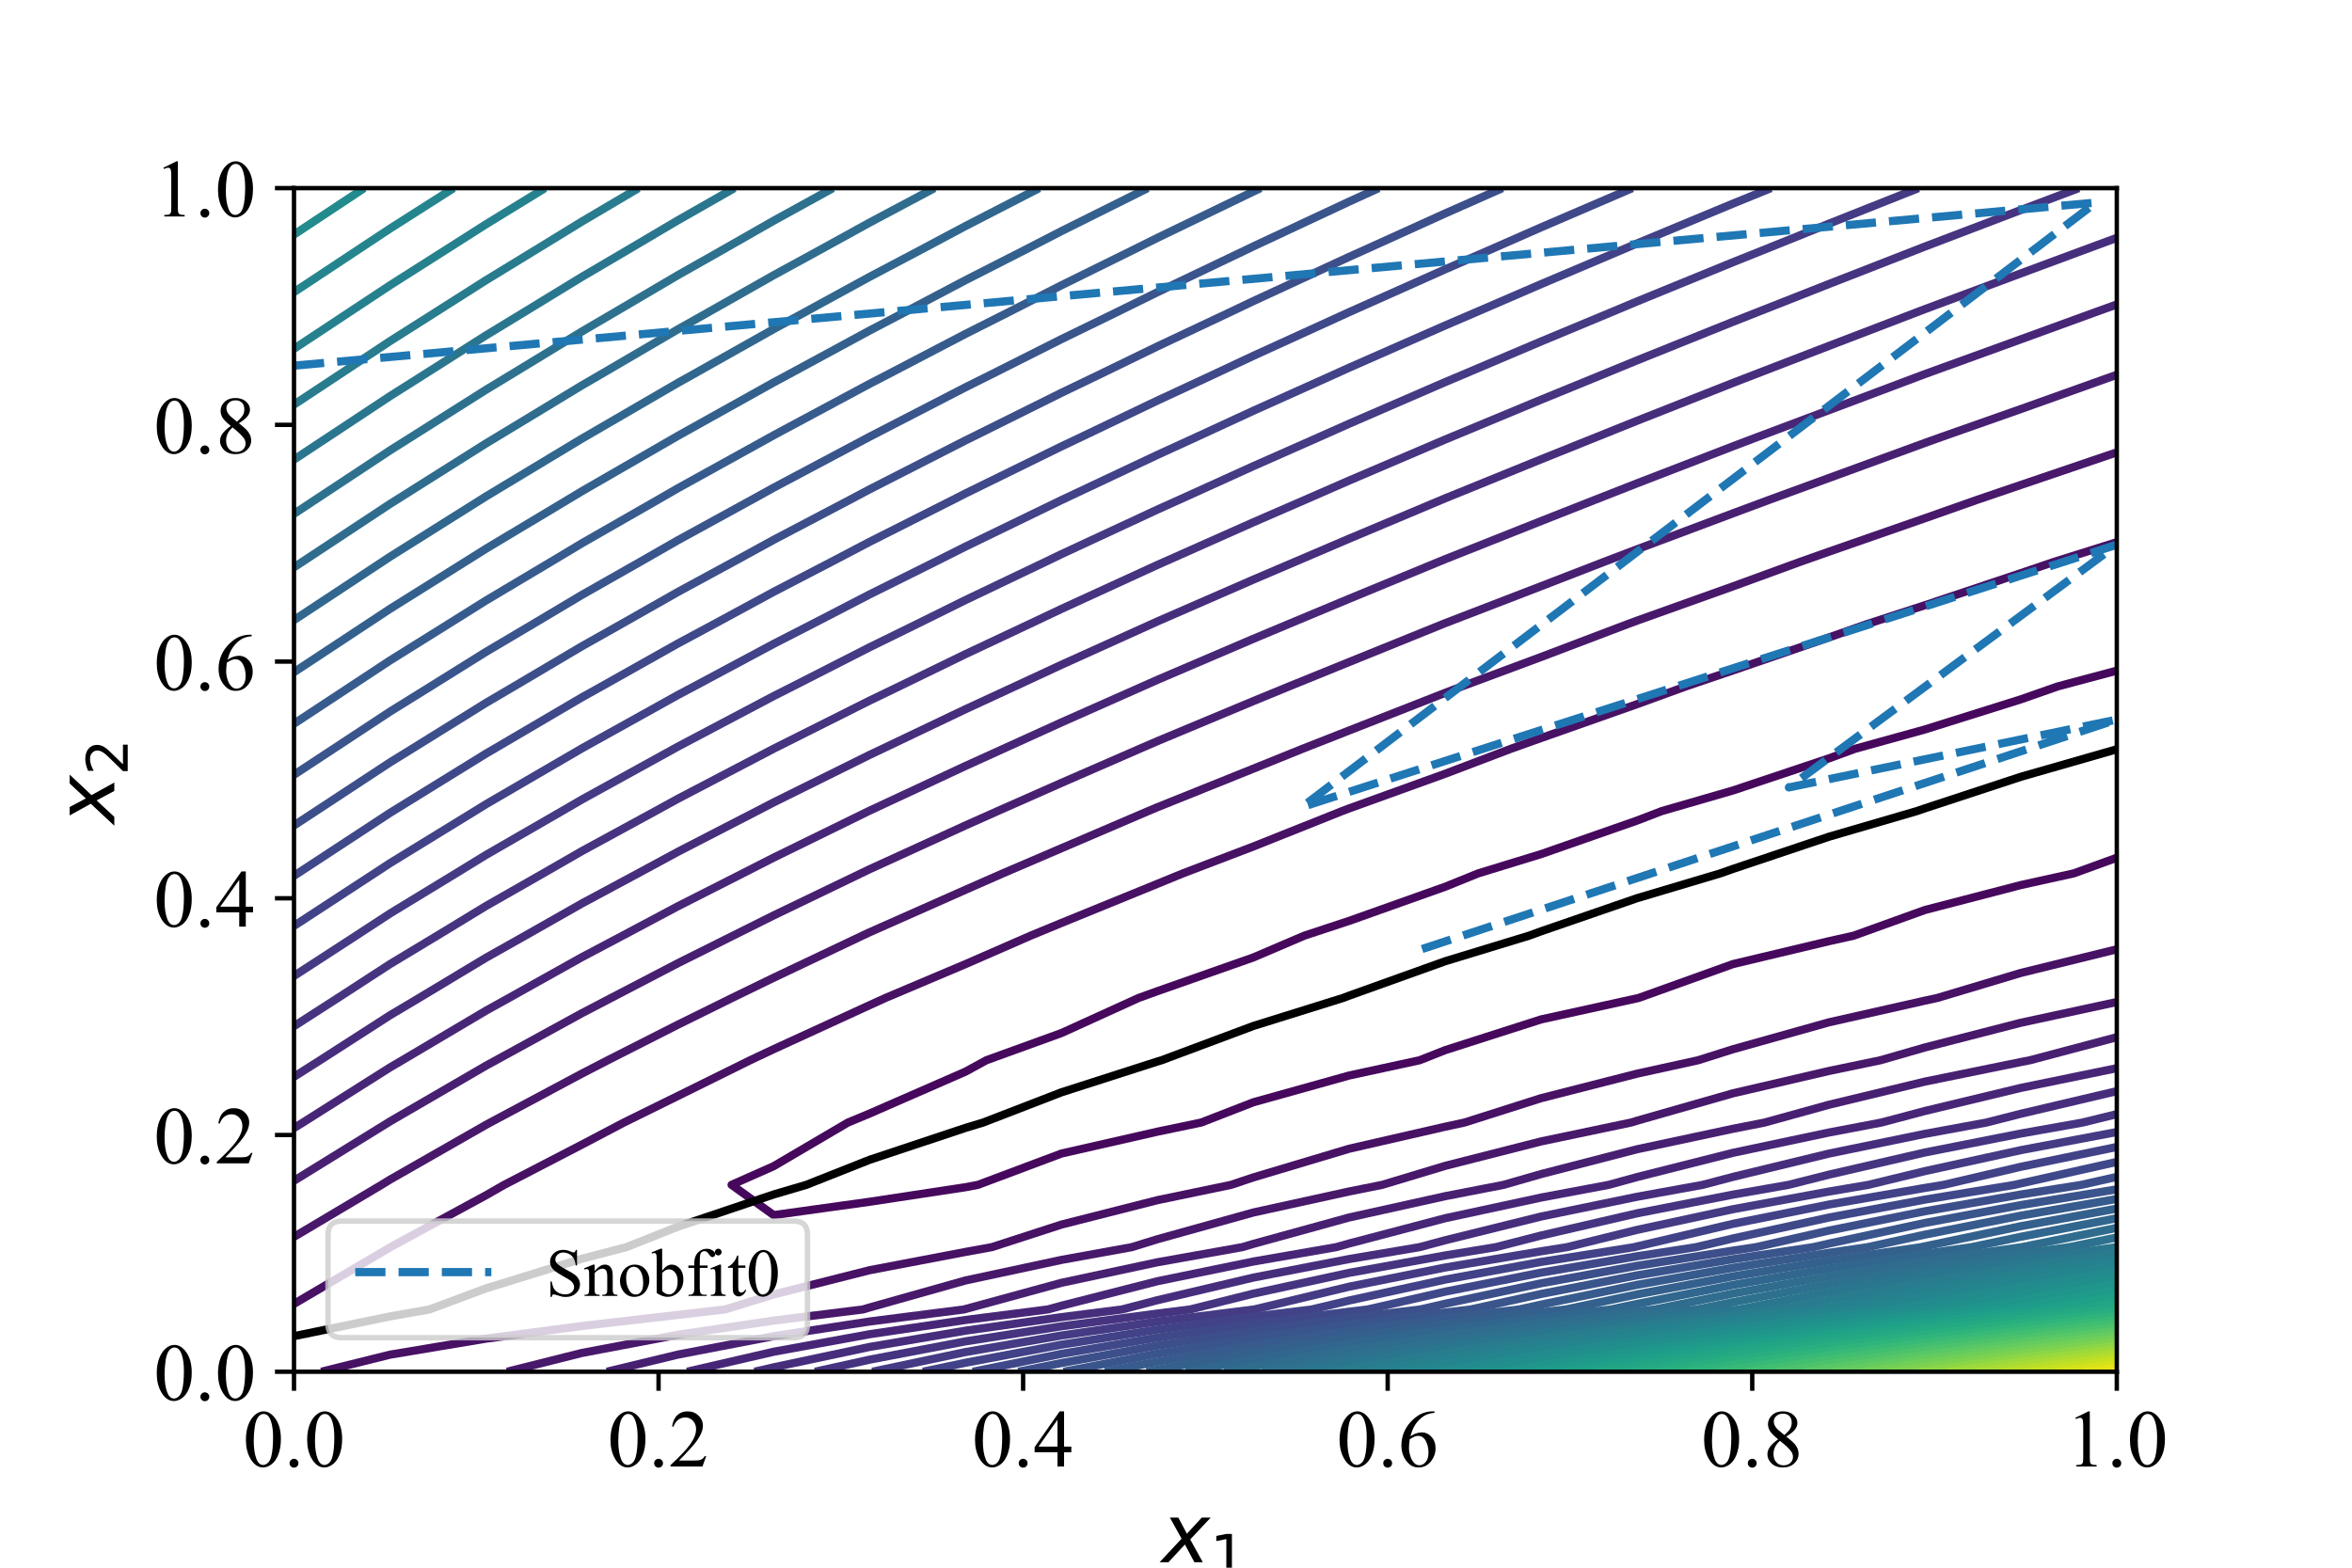 <?xml version="1.0" encoding="utf-8" standalone="no"?>
<!DOCTYPE svg PUBLIC "-//W3C//DTD SVG 1.1//EN"
  "http://www.w3.org/Graphics/SVG/1.1/DTD/svg11.dtd">
<!-- Created with matplotlib (https://matplotlib.org/) -->
<svg height="288pt" version="1.1" viewBox="0 0 432 288" width="432pt" xmlns="http://www.w3.org/2000/svg" xmlns:xlink="http://www.w3.org/1999/xlink">
 <defs>
  <style type="text/css">*{stroke-linecap:butt;stroke-linejoin:round;}</style>
 </defs>
 <g id="figure_1">
  <g id="patch_1">
   <path d="M 0 288 
L 432 288 
L 432 0 
L 0 0 
z
" style="fill:#ffffff;"/>
  </g>
  <g id="axes_1">
   <g id="patch_2">
    <path d="M 54 252 
L 388.8 252 
L 388.8 34.56 
L 54 34.56 
z
" style="fill:#ffffff;"/>
   </g>
   <g id="matplotlib.axis_1">
    <g id="xtick_1">
     <g id="line2d_1">
      <defs>
       <path d="M 0 0 
L 0 3.5 
" id="m547ee0c0a4" style="stroke:#000000;stroke-width:0.8;"/>
      </defs>
      <g>
       <use style="stroke:#000000;stroke-width:0.8;" x="54" xlink:href="#m547ee0c0a4" y="252"/>
      </g>
     </g>
     <g id="text_1">
      <!-- 0.0 -->
      <g transform="translate(44.625 269.416)scale(0.15 -0.15)">
       <defs>
        <path d="M 3.609 32.719 
Q 3.609 44.047 7.031 52.219 
Q 10.453 60.406 16.109 64.406 
Q 20.516 67.578 25.203 67.578 
Q 32.812 67.578 38.875 59.812 
Q 46.438 50.203 46.438 33.734 
Q 46.438 22.219 43.109 14.156 
Q 39.797 6.109 34.641 2.469 
Q 29.5 -1.172 24.703 -1.172 
Q 15.234 -1.172 8.938 10.016 
Q 3.609 19.438 3.609 32.719 
z
M 13.188 31.5 
Q 13.188 17.828 16.547 9.188 
Q 19.344 1.906 24.859 1.906 
Q 27.484 1.906 30.312 4.266 
Q 33.156 6.641 34.625 12.203 
Q 36.859 20.609 36.859 35.891 
Q 36.859 47.219 34.516 54.781 
Q 32.766 60.406 29.984 62.75 
Q 27.984 64.359 25.141 64.359 
Q 21.828 64.359 19.234 61.375 
Q 15.719 57.328 14.453 48.625 
Q 13.188 39.938 13.188 31.5 
z
" id="TimesNewRomanPSMT-48"/>
        <path d="M 12.5 9.469 
Q 14.797 9.469 16.359 7.875 
Q 17.922 6.297 17.922 4.047 
Q 17.922 1.812 16.328 0.219 
Q 14.75 -1.375 12.5 -1.375 
Q 10.25 -1.375 8.656 0.219 
Q 7.078 1.812 7.078 4.047 
Q 7.078 6.344 8.656 7.906 
Q 10.25 9.469 12.5 9.469 
z
" id="TimesNewRomanPSMT-46"/>
       </defs>
       <use xlink:href="#TimesNewRomanPSMT-48"/>
       <use x="50" xlink:href="#TimesNewRomanPSMT-46"/>
       <use x="75" xlink:href="#TimesNewRomanPSMT-48"/>
      </g>
     </g>
    </g>
    <g id="xtick_2">
     <g id="line2d_2">
      <g>
       <use style="stroke:#000000;stroke-width:0.8;" x="120.96" xlink:href="#m547ee0c0a4" y="252"/>
      </g>
     </g>
     <g id="text_2">
      <!-- 0.2 -->
      <g transform="translate(111.585 269.416)scale(0.15 -0.15)">
       <defs>
        <path d="M 45.844 12.75 
L 41.219 0 
L 2.156 0 
L 2.156 1.812 
Q 19.391 17.531 26.422 27.484 
Q 33.453 37.453 33.453 45.703 
Q 33.453 52 29.594 56.047 
Q 25.734 60.109 20.359 60.109 
Q 15.484 60.109 11.594 57.25 
Q 7.719 54.391 5.859 48.875 
L 4.047 48.875 
Q 5.281 57.906 10.328 62.734 
Q 15.375 67.578 22.953 67.578 
Q 31 67.578 36.391 62.406 
Q 41.797 57.234 41.797 50.203 
Q 41.797 45.172 39.453 40.141 
Q 35.844 32.234 27.734 23.391 
Q 15.578 10.109 12.547 7.375 
L 29.828 7.375 
Q 35.109 7.375 37.234 7.766 
Q 39.359 8.156 41.062 9.344 
Q 42.781 10.547 44.047 12.75 
z
" id="TimesNewRomanPSMT-50"/>
       </defs>
       <use xlink:href="#TimesNewRomanPSMT-48"/>
       <use x="50" xlink:href="#TimesNewRomanPSMT-46"/>
       <use x="75" xlink:href="#TimesNewRomanPSMT-50"/>
      </g>
     </g>
    </g>
    <g id="xtick_3">
     <g id="line2d_3">
      <g>
       <use style="stroke:#000000;stroke-width:0.8;" x="187.92" xlink:href="#m547ee0c0a4" y="252"/>
      </g>
     </g>
     <g id="text_3">
      <!-- 0.4 -->
      <g transform="translate(178.545 269.416)scale(0.15 -0.15)">
       <defs>
        <path d="M 46.531 24.422 
L 46.531 17.484 
L 37.641 17.484 
L 37.641 0 
L 29.594 0 
L 29.594 17.484 
L 1.562 17.484 
L 1.562 23.734 
L 32.281 67.578 
L 37.641 67.578 
L 37.641 24.422 
z
M 29.594 24.422 
L 29.594 57.281 
L 6.344 24.422 
z
" id="TimesNewRomanPSMT-52"/>
       </defs>
       <use xlink:href="#TimesNewRomanPSMT-48"/>
       <use x="50" xlink:href="#TimesNewRomanPSMT-46"/>
       <use x="75" xlink:href="#TimesNewRomanPSMT-52"/>
      </g>
     </g>
    </g>
    <g id="xtick_4">
     <g id="line2d_4">
      <g>
       <use style="stroke:#000000;stroke-width:0.8;" x="254.88" xlink:href="#m547ee0c0a4" y="252"/>
      </g>
     </g>
     <g id="text_4">
      <!-- 0.6 -->
      <g transform="translate(245.505 269.416)scale(0.15 -0.15)">
       <defs>
        <path d="M 44.828 67.578 
L 44.828 65.766 
Q 38.375 65.141 34.297 63.203 
Q 30.219 61.281 26.234 57.328 
Q 22.266 53.375 19.656 48.516 
Q 17.047 43.656 15.281 36.969 
Q 22.312 41.797 29.391 41.797 
Q 36.188 41.797 41.156 36.328 
Q 46.141 30.859 46.141 22.266 
Q 46.141 13.969 41.109 7.125 
Q 35.062 -1.172 25.094 -1.172 
Q 18.312 -1.172 13.578 3.328 
Q 4.297 12.062 4.297 25.984 
Q 4.297 34.859 7.859 42.859 
Q 11.422 50.875 18.031 57.078 
Q 24.656 63.281 30.703 65.422 
Q 36.766 67.578 42 67.578 
z
M 14.453 33.406 
Q 13.578 26.812 13.578 22.75 
Q 13.578 18.062 15.312 12.562 
Q 17.047 7.078 20.453 3.859 
Q 22.953 1.562 26.516 1.562 
Q 30.766 1.562 34.109 5.562 
Q 37.453 9.578 37.453 17 
Q 37.453 25.344 34.125 31.438 
Q 30.812 37.547 24.703 37.547 
Q 22.859 37.547 20.734 36.766 
Q 18.609 35.984 14.453 33.406 
z
" id="TimesNewRomanPSMT-54"/>
       </defs>
       <use xlink:href="#TimesNewRomanPSMT-48"/>
       <use x="50" xlink:href="#TimesNewRomanPSMT-46"/>
       <use x="75" xlink:href="#TimesNewRomanPSMT-54"/>
      </g>
     </g>
    </g>
    <g id="xtick_5">
     <g id="line2d_5">
      <g>
       <use style="stroke:#000000;stroke-width:0.8;" x="321.84" xlink:href="#m547ee0c0a4" y="252"/>
      </g>
     </g>
     <g id="text_5">
      <!-- 0.8 -->
      <g transform="translate(312.465 269.416)scale(0.15 -0.15)">
       <defs>
        <path d="M 19.188 33.344 
Q 11.328 39.797 9.047 43.703 
Q 6.781 47.609 6.781 51.812 
Q 6.781 58.25 11.766 62.906 
Q 16.75 67.578 25 67.578 
Q 33.016 67.578 37.891 63.234 
Q 42.781 58.891 42.781 53.328 
Q 42.781 49.609 40.141 45.75 
Q 37.5 41.891 29.156 36.672 
Q 37.75 30.031 40.531 26.219 
Q 44.234 21.234 44.234 15.719 
Q 44.234 8.734 38.906 3.781 
Q 33.594 -1.172 24.953 -1.172 
Q 15.531 -1.172 10.25 4.734 
Q 6.062 9.469 6.062 15.094 
Q 6.062 19.484 9.016 23.797 
Q 11.969 28.125 19.188 33.344 
z
M 26.859 38.578 
Q 32.719 43.844 34.281 46.891 
Q 35.844 49.953 35.844 53.812 
Q 35.844 58.938 32.953 61.844 
Q 30.078 64.75 25.094 64.75 
Q 20.125 64.75 17 61.859 
Q 13.875 58.984 13.875 55.125 
Q 13.875 52.594 15.156 50.047 
Q 16.453 47.516 18.844 45.219 
z
M 21.484 31.5 
Q 17.438 28.078 15.484 24.047 
Q 13.531 20.016 13.531 15.328 
Q 13.531 9.031 16.969 5.25 
Q 20.406 1.469 25.734 1.469 
Q 31 1.469 34.172 4.438 
Q 37.359 7.422 37.359 11.672 
Q 37.359 15.188 35.5 17.969 
Q 32.031 23.141 21.484 31.5 
z
" id="TimesNewRomanPSMT-56"/>
       </defs>
       <use xlink:href="#TimesNewRomanPSMT-48"/>
       <use x="50" xlink:href="#TimesNewRomanPSMT-46"/>
       <use x="75" xlink:href="#TimesNewRomanPSMT-56"/>
      </g>
     </g>
    </g>
    <g id="xtick_6">
     <g id="line2d_6">
      <g>
       <use style="stroke:#000000;stroke-width:0.8;" x="388.8" xlink:href="#m547ee0c0a4" y="252"/>
      </g>
     </g>
     <g id="text_6">
      <!-- 1.0 -->
      <g transform="translate(379.425 269.416)scale(0.15 -0.15)">
       <defs>
        <path d="M 11.719 59.719 
L 27.828 67.578 
L 29.438 67.578 
L 29.438 11.672 
Q 29.438 6.109 29.906 4.734 
Q 30.375 3.375 31.828 2.641 
Q 33.297 1.906 37.797 1.812 
L 37.797 0 
L 12.891 0 
L 12.891 1.812 
Q 17.578 1.906 18.938 2.609 
Q 20.312 3.328 20.844 4.516 
Q 21.391 5.719 21.391 11.672 
L 21.391 47.406 
Q 21.391 54.641 20.906 56.688 
Q 20.562 58.25 19.656 58.984 
Q 18.75 59.719 17.484 59.719 
Q 15.672 59.719 12.453 58.203 
z
" id="TimesNewRomanPSMT-49"/>
       </defs>
       <use xlink:href="#TimesNewRomanPSMT-49"/>
       <use x="50" xlink:href="#TimesNewRomanPSMT-46"/>
       <use x="75" xlink:href="#TimesNewRomanPSMT-48"/>
      </g>
     </g>
    </g>
    <g id="text_7">
     <!-- $x_1$ -->
     <g transform="translate(213.375 287.04)scale(0.15 -0.15)">
      <defs>
       <path d="M 60.016 54.688 
L 34.906 27.875 
L 50.297 0 
L 39.984 0 
L 28.422 21.688 
L 8.297 0 
L -2.594 0 
L 24.312 28.812 
L 10.016 54.688 
L 20.312 54.688 
L 30.812 34.906 
L 49.125 54.688 
z
" id="DejaVuSans-Oblique-120"/>
       <path d="M 12.406 8.297 
L 28.516 8.297 
L 28.516 63.922 
L 10.984 60.406 
L 10.984 69.391 
L 28.422 72.906 
L 38.281 72.906 
L 38.281 8.297 
L 54.391 8.297 
L 54.391 0 
L 12.406 0 
z
" id="DejaVuSans-49"/>
      </defs>
      <use transform="translate(0 0.312)" xlink:href="#DejaVuSans-Oblique-120"/>
      <use transform="translate(59.18 -16.094)scale(0.7)" xlink:href="#DejaVuSans-49"/>
     </g>
    </g>
   </g>
   <g id="matplotlib.axis_2">
    <g id="ytick_1">
     <g id="line2d_7">
      <defs>
       <path d="M 0 0 
L -3.5 0 
" id="m8d01ce57f7" style="stroke:#000000;stroke-width:0.8;"/>
      </defs>
      <g>
       <use style="stroke:#000000;stroke-width:0.8;" x="54" xlink:href="#m8d01ce57f7" y="252"/>
      </g>
     </g>
     <g id="text_8">
      <!-- 0.0 -->
      <g transform="translate(28.25 257.208)scale(0.15 -0.15)">
       <use xlink:href="#TimesNewRomanPSMT-48"/>
       <use x="50" xlink:href="#TimesNewRomanPSMT-46"/>
       <use x="75" xlink:href="#TimesNewRomanPSMT-48"/>
      </g>
     </g>
    </g>
    <g id="ytick_2">
     <g id="line2d_8">
      <g>
       <use style="stroke:#000000;stroke-width:0.8;" x="54" xlink:href="#m8d01ce57f7" y="208.512"/>
      </g>
     </g>
     <g id="text_9">
      <!-- 0.2 -->
      <g transform="translate(28.25 213.72)scale(0.15 -0.15)">
       <use xlink:href="#TimesNewRomanPSMT-48"/>
       <use x="50" xlink:href="#TimesNewRomanPSMT-46"/>
       <use x="75" xlink:href="#TimesNewRomanPSMT-50"/>
      </g>
     </g>
    </g>
    <g id="ytick_3">
     <g id="line2d_9">
      <g>
       <use style="stroke:#000000;stroke-width:0.8;" x="54" xlink:href="#m8d01ce57f7" y="165.024"/>
      </g>
     </g>
     <g id="text_10">
      <!-- 0.4 -->
      <g transform="translate(28.25 170.232)scale(0.15 -0.15)">
       <use xlink:href="#TimesNewRomanPSMT-48"/>
       <use x="50" xlink:href="#TimesNewRomanPSMT-46"/>
       <use x="75" xlink:href="#TimesNewRomanPSMT-52"/>
      </g>
     </g>
    </g>
    <g id="ytick_4">
     <g id="line2d_10">
      <g>
       <use style="stroke:#000000;stroke-width:0.8;" x="54" xlink:href="#m8d01ce57f7" y="121.536"/>
      </g>
     </g>
     <g id="text_11">
      <!-- 0.6 -->
      <g transform="translate(28.25 126.744)scale(0.15 -0.15)">
       <use xlink:href="#TimesNewRomanPSMT-48"/>
       <use x="50" xlink:href="#TimesNewRomanPSMT-46"/>
       <use x="75" xlink:href="#TimesNewRomanPSMT-54"/>
      </g>
     </g>
    </g>
    <g id="ytick_5">
     <g id="line2d_11">
      <g>
       <use style="stroke:#000000;stroke-width:0.8;" x="54" xlink:href="#m8d01ce57f7" y="78.048"/>
      </g>
     </g>
     <g id="text_12">
      <!-- 0.8 -->
      <g transform="translate(28.25 83.256)scale(0.15 -0.15)">
       <use xlink:href="#TimesNewRomanPSMT-48"/>
       <use x="50" xlink:href="#TimesNewRomanPSMT-46"/>
       <use x="75" xlink:href="#TimesNewRomanPSMT-56"/>
      </g>
     </g>
    </g>
    <g id="ytick_6">
     <g id="line2d_12">
      <g>
       <use style="stroke:#000000;stroke-width:0.8;" x="54" xlink:href="#m8d01ce57f7" y="34.56"/>
      </g>
     </g>
     <g id="text_13">
      <!-- 1.0 -->
      <g transform="translate(28.25 39.768)scale(0.15 -0.15)">
       <use xlink:href="#TimesNewRomanPSMT-49"/>
       <use x="50" xlink:href="#TimesNewRomanPSMT-46"/>
       <use x="75" xlink:href="#TimesNewRomanPSMT-48"/>
      </g>
     </g>
    </g>
    <g id="text_14">
     <!-- $x_2$ -->
     <g transform="translate(21.041 151.305)rotate(-90)scale(0.15 -0.15)">
      <defs>
       <path d="M 19.188 8.297 
L 53.609 8.297 
L 53.609 0 
L 7.328 0 
L 7.328 8.297 
Q 12.938 14.109 22.625 23.891 
Q 32.328 33.688 34.812 36.531 
Q 39.547 41.844 41.422 45.531 
Q 43.312 49.219 43.312 52.781 
Q 43.312 58.594 39.234 62.25 
Q 35.156 65.922 28.609 65.922 
Q 23.969 65.922 18.812 64.312 
Q 13.672 62.703 7.812 59.422 
L 7.812 69.391 
Q 13.766 71.781 18.938 73 
Q 24.125 74.219 28.422 74.219 
Q 39.75 74.219 46.484 68.547 
Q 53.219 62.891 53.219 53.422 
Q 53.219 48.922 51.531 44.891 
Q 49.859 40.875 45.406 35.406 
Q 44.188 33.984 37.641 27.219 
Q 31.109 20.453 19.188 8.297 
z
" id="DejaVuSans-50"/>
      </defs>
      <use transform="translate(0 0.312)" xlink:href="#DejaVuSans-Oblique-120"/>
      <use transform="translate(59.18 -16.094)scale(0.7)" xlink:href="#DejaVuSans-50"/>
     </g>
    </g>
   </g>
   <g id="LineCollection_1"/>
   <g id="LineCollection_2">
    <path clip-path="url(#pc620ce9f5c)" d="M 388.8 157.574 
L 380.901 160.446 
L 371.179 162.595 
L 353.558 167.176 
L 340.473 171.891 
L 335.937 172.905 
L 318.316 177.108 
L 300.98 183.335 
L 300.695 183.399 
L 283.074 187.272 
L 265.453 192.92 
L 260.75 194.779 
L 247.832 197.575 
L 230.211 202.499 
L 220.624 206.223 
L 212.589 207.9 
L 194.968 211.914 
L 179.632 217.667 
L 177.347 218.102 
L 159.726 220.776 
L 142.105 223.225 
L 134.37 217.667 
L 142.105 214.237 
L 155.738 206.223 
L 159.726 204.568 
L 177.347 196.867 
L 181.169 194.779 
L 194.968 189.779 
L 209.133 183.335 
L 212.589 182.087 
L 230.211 175.893 
L 239.572 171.891 
L 247.832 169.165 
L 265.453 162.899 
L 271.52 160.446 
L 283.074 156.902 
L 300.695 150.743 
L 305.227 149.002 
L 318.316 145.213 
L 335.937 139.316 
L 340.736 137.558 
L 353.558 134.009 
L 371.179 128.476 
L 377.914 126.114 
L 388.8 123.202 
" style="fill:none;stroke:#46085c;stroke-width:1.5;"/>
   </g>
   <g id="LineCollection_3">
    <path clip-path="url(#pc620ce9f5c)" d="M 54 239.532 
L 71.621 229.174 
L 71.713 229.112 
L 89.242 219.593 
L 92.609 217.667 
L 106.863 210.284 
L 114.589 206.223 
L 124.484 201.351 
L 137.781 194.779 
L 142.105 192.743 
L 159.726 184.658 
L 162.634 183.335 
L 177.347 177.112 
L 189.307 171.891 
L 194.968 169.553 
L 212.589 162.366 
L 217.275 160.446 
L 230.211 155.508 
L 246.513 149.002 
L 247.832 148.504 
L 265.453 142.14 
L 277.514 137.558 
L 283.074 135.576 
L 300.695 129.359 
L 309.609 126.114 
L 318.316 123.159 
L 335.937 117.097 
L 342.856 114.669 
L 353.558 111.186 
L 371.179 105.291 
L 377.262 103.225 
L 388.8 99.601 
" style="fill:none;stroke:#471164;stroke-width:1.5;"/>
    <path clip-path="url(#pc620ce9f5c)" d="M 388.8 174.394 
L 371.179 178.735 
L 355.839 183.335 
L 353.558 183.827 
L 335.937 187.807 
L 318.316 192.751 
L 311.914 194.779 
L 300.695 197.242 
L 283.074 201.742 
L 268.981 206.223 
L 265.453 206.984 
L 247.832 211.028 
L 230.211 216.301 
L 226.116 217.667 
L 212.589 220.482 
L 194.968 224.963 
L 182.173 229.112 
L 177.347 229.988 
L 159.726 233.349 
L 142.105 237.806 
L 133.172 240.556 
L 124.484 241.564 
L 106.863 243.599 
L 89.242 245.922 
L 71.621 248.868 
L 59.009 252 
" style="fill:none;stroke:#471164;stroke-width:1.5;"/>
   </g>
   <g id="LineCollection_4">
    <path clip-path="url(#pc620ce9f5c)" d="M 54 227.224 
L 70.074 217.667 
L 71.621 216.717 
L 89.242 206.654 
L 90.035 206.223 
L 106.863 197.242 
L 111.632 194.779 
L 124.484 188.257 
L 134.459 183.335 
L 142.105 179.62 
L 158.396 171.891 
L 159.726 171.268 
L 177.347 163.455 
L 184.192 160.446 
L 194.968 155.826 
L 210.902 149.002 
L 212.589 148.294 
L 230.211 141.21 
L 239.245 137.558 
L 247.832 134.183 
L 265.453 127.277 
L 268.476 126.114 
L 283.074 120.687 
L 298.918 114.669 
L 300.695 114.013 
L 318.316 107.717 
L 330.615 103.225 
L 335.937 101.344 
L 353.558 95.206 
L 363.265 91.781 
L 371.179 89.087 
L 388.8 83.101 
" style="fill:none;stroke:#48186a;stroke-width:1.5;"/>
    <path clip-path="url(#pc620ce9f5c)" d="M 388.8 184.079 
L 371.179 187.887 
L 353.558 192.427 
L 345.393 194.779 
L 335.937 196.745 
L 318.316 200.848 
L 300.695 205.883 
L 299.572 206.223 
L 283.074 209.687 
L 265.453 214.177 
L 253.878 217.667 
L 247.832 218.878 
L 230.211 222.747 
L 212.589 227.657 
L 207.887 229.112 
L 194.968 231.455 
L 177.347 235.232 
L 159.726 240.196 
L 158.522 240.556 
L 142.105 242.604 
L 124.484 245.211 
L 106.863 248.554 
L 93.133 252 
" style="fill:none;stroke:#48186a;stroke-width:1.5;"/>
   </g>
   <g id="LineCollection_5">
    <path clip-path="url(#pc620ce9f5c)" d="M 54 216.913 
L 71.311 206.223 
L 71.621 206.027 
L 89.242 195.792 
L 91.094 194.779 
L 106.863 186.143 
L 112.251 183.335 
L 124.484 176.966 
L 134.644 171.891 
L 142.105 168.17 
L 158.145 160.446 
L 159.726 159.686 
L 177.347 151.635 
L 183.248 149.002 
L 194.968 143.819 
L 209.341 137.558 
L 212.589 136.153 
L 230.211 128.797 
L 236.733 126.114 
L 247.832 121.608 
L 264.97 114.669 
L 265.453 114.476 
L 283.074 107.686 
L 294.603 103.225 
L 300.695 100.902 
L 318.316 94.296 
L 325.075 91.781 
L 335.937 87.813 
L 353.558 81.368 
L 356.426 80.337 
L 371.179 75.146 
L 388.684 68.893 
L 388.8 68.852 
" style="fill:none;stroke:#482071;stroke-width:1.5;"/>
    <path clip-path="url(#pc620ce9f5c)" d="M 388.8 190.543 
L 372.849 194.779 
L 371.179 195.105 
L 353.558 198.7 
L 335.937 202.952 
L 324.111 206.223 
L 318.316 207.364 
L 300.695 211.128 
L 283.074 215.683 
L 276.178 217.667 
L 265.453 219.75 
L 247.832 223.656 
L 230.211 228.512 
L 228.177 229.112 
L 212.589 231.889 
L 194.968 235.663 
L 177.347 240.476 
L 177.07 240.556 
L 159.726 242.771 
L 142.105 245.465 
L 124.484 248.859 
L 111.465 252 
" style="fill:none;stroke:#482071;stroke-width:1.5;"/>
   </g>
   <g id="LineCollection_6">
    <path clip-path="url(#pc620ce9f5c)" d="M 54 207.229 
L 55.629 206.223 
L 71.621 196.107 
L 73.889 194.779 
L 89.242 185.684 
L 93.474 183.335 
L 106.863 175.852 
L 114.353 171.891 
L 124.484 166.504 
L 136.425 160.446 
L 142.105 157.552 
L 159.57 149.002 
L 159.726 148.925 
L 177.347 140.709 
L 184.287 137.558 
L 194.968 132.709 
L 209.836 126.114 
L 212.589 124.892 
L 230.211 117.356 
L 236.62 114.669 
L 247.832 109.989 
L 264.227 103.225 
L 265.453 102.721 
L 283.074 95.719 
L 293.059 91.781 
L 300.695 88.787 
L 318.316 81.983 
L 322.657 80.337 
L 335.937 75.346 
L 353.095 68.893 
L 353.558 68.72 
L 371.179 62.332 
L 384.593 57.448 
L 388.8 55.931 
" style="fill:none;stroke:#482677;stroke-width:1.5;"/>
    <path clip-path="url(#pc620ce9f5c)" d="M 388.8 196.234 
L 371.179 199.855 
L 353.558 204.098 
L 345.553 206.223 
L 335.937 208.053 
L 318.316 211.781 
L 300.695 216.234 
L 295.487 217.667 
L 283.074 219.999 
L 265.453 223.797 
L 247.832 228.433 
L 245.421 229.112 
L 230.211 231.754 
L 212.589 235.372 
L 194.968 239.871 
L 192.47 240.556 
L 177.347 242.49 
L 159.726 245.108 
L 142.105 248.327 
L 126.202 252 
" style="fill:none;stroke:#482677;stroke-width:1.5;"/>
   </g>
   <g id="LineCollection_7">
    <path clip-path="url(#pc620ce9f5c)" d="M 54 197.812 
L 58.788 194.779 
L 71.621 186.524 
L 76.979 183.335 
L 89.242 175.959 
L 96.467 171.891 
L 106.863 165.986 
L 117.183 160.446 
L 124.484 156.496 
L 139.028 149.002 
L 142.105 147.405 
L 159.726 138.68 
L 162.091 137.558 
L 177.347 130.285 
L 186.372 126.114 
L 194.968 122.123 
L 211.471 114.669 
L 212.589 114.162 
L 230.211 106.477 
L 237.827 103.225 
L 247.832 98.947 
L 264.881 91.781 
L 265.453 91.54 
L 283.074 84.373 
L 293.116 80.337 
L 300.695 77.292 
L 318.316 70.337 
L 322.053 68.893 
L 335.937 63.542 
L 351.839 57.448 
L 353.558 56.791 
L 371.179 50.224 
L 382.556 46.004 
L 388.8 43.696 
" style="fill:none;stroke:#472e7c;stroke-width:1.5;"/>
    <path clip-path="url(#pc620ce9f5c)" d="M 388.8 200.455 
L 371.179 204.606 
L 364.843 206.223 
L 353.558 208.299 
L 335.937 211.922 
L 318.316 216.199 
L 312.745 217.667 
L 300.695 219.855 
L 283.074 223.484 
L 265.453 227.844 
L 260.741 229.112 
L 247.832 231.29 
L 230.211 234.702 
L 212.589 238.856 
L 206.101 240.556 
L 194.968 241.968 
L 177.347 244.455 
L 159.726 247.446 
L 142.105 251.188 
L 138.592 252 
" style="fill:none;stroke:#472e7c;stroke-width:1.5;"/>
   </g>
   <g id="LineCollection_8">
    <path clip-path="url(#pc620ce9f5c)" d="M 388.8 204.676 
L 382.506 206.223 
L 371.179 208.238 
L 353.558 211.722 
L 335.937 215.791 
L 328.521 217.667 
L 318.316 219.458 
L 300.695 222.896 
L 283.074 226.97 
L 274.753 229.112 
L 265.453 230.635 
L 247.832 233.829 
L 230.211 237.651 
L 218.615 240.556 
L 212.589 241.31 
L 194.968 243.654 
L 177.347 246.419 
L 159.726 249.784 
L 149.69 252 
" style="fill:none;stroke:#463480;stroke-width:1.5;"/>
    <path clip-path="url(#pc620ce9f5c)" d="M 54 188.52 
L 62.059 183.335 
L 71.621 177.124 
L 80.302 171.891 
L 89.242 166.453 
L 99.771 160.446 
L 106.863 156.365 
L 120.393 149.002 
L 124.484 146.756 
L 142.077 137.558 
L 142.105 137.543 
L 159.726 128.712 
L 165.109 126.114 
L 177.347 120.164 
L 189.034 114.669 
L 194.968 111.859 
L 212.589 103.78 
L 213.843 103.225 
L 230.211 95.946 
L 239.793 91.781 
L 247.832 88.269 
L 265.453 80.742 
L 266.429 80.337 
L 283.074 73.419 
L 294.134 68.893 
L 300.695 66.198 
L 318.316 59.113 
L 322.546 57.448 
L 335.937 52.17 
L 351.74 46.004 
L 353.558 45.294 
L 371.179 38.578 
L 381.818 34.56 
" style="fill:none;stroke:#463480;stroke-width:1.5;"/>
   </g>
   <g id="LineCollection_9">
    <path clip-path="url(#pc620ce9f5c)" d="M 388.8 207.963 
L 371.179 211.292 
L 353.558 215.145 
L 343.185 217.667 
L 335.937 218.897 
L 318.316 222.141 
L 300.695 225.937 
L 287.826 229.112 
L 283.074 229.867 
L 265.453 232.852 
L 247.832 236.368 
L 230.367 240.556 
L 230.211 240.575 
L 212.589 242.782 
L 194.968 245.34 
L 177.347 248.383 
L 160.211 252 
" style="fill:none;stroke:#443b84;stroke-width:1.5;"/>
    <path clip-path="url(#pc620ce9f5c)" d="M 54 179.295 
L 65.401 171.891 
L 71.621 167.827 
L 83.741 160.446 
L 89.242 157.072 
L 103.231 149.002 
L 106.863 146.889 
L 123.798 137.558 
L 124.484 137.176 
L 142.105 127.874 
L 145.589 126.114 
L 159.726 118.908 
L 168.373 114.669 
L 177.347 110.23 
L 192.011 103.225 
L 194.968 101.8 
L 212.589 93.613 
L 216.659 91.781 
L 230.211 85.635 
L 242.194 80.337 
L 247.832 77.826 
L 265.453 70.188 
L 268.525 68.893 
L 283.074 62.721 
L 295.736 57.448 
L 300.695 55.371 
L 318.316 48.166 
L 323.712 46.004 
L 335.937 41.086 
L 352.378 34.56 
" style="fill:none;stroke:#443b84;stroke-width:1.5;"/>
   </g>
   <g id="LineCollection_10">
    <path clip-path="url(#pc620ce9f5c)" d="M 388.8 210.709 
L 371.179 214.347 
L 356.99 217.667 
L 353.558 218.231 
L 335.937 221.286 
L 318.316 224.823 
L 300.695 228.978 
L 300.154 229.112 
L 283.074 231.826 
L 265.453 235.069 
L 247.832 238.908 
L 240.957 240.556 
L 230.211 241.88 
L 212.589 244.255 
L 194.968 247.026 
L 177.347 250.348 
L 169.519 252 
" style="fill:none;stroke:#414287;stroke-width:1.5;"/>
    <path clip-path="url(#pc620ce9f5c)" d="M 54 170.097 
L 68.774 160.446 
L 71.621 158.579 
L 87.225 149.002 
L 89.242 147.756 
L 106.751 137.558 
L 106.863 137.492 
L 124.484 127.693 
L 127.464 126.114 
L 142.105 118.282 
L 149.156 114.669 
L 159.726 109.202 
L 171.74 103.225 
L 177.347 100.408 
L 194.968 91.866 
L 195.151 91.781 
L 212.589 83.567 
L 219.65 80.337 
L 230.211 75.462 
L 244.833 68.893 
L 247.832 67.533 
L 265.453 59.785 
L 270.9 57.448 
L 283.074 52.188 
L 297.682 46.004 
L 300.695 44.719 
L 318.316 37.398 
L 325.283 34.56 
" style="fill:none;stroke:#414287;stroke-width:1.5;"/>
   </g>
   <g id="LineCollection_11">
    <path clip-path="url(#pc620ce9f5c)" d="M 388.8 213.455 
L 371.179 217.401 
L 370.041 217.667 
L 353.558 220.376 
L 335.937 223.675 
L 318.316 227.506 
L 311.531 229.112 
L 300.695 230.785 
L 283.074 233.786 
L 265.453 237.287 
L 251.219 240.556 
L 247.832 240.966 
L 230.211 243.184 
L 212.589 245.727 
L 194.968 248.712 
L 178.675 252 
" style="fill:none;stroke:#3f4889;stroke-width:1.5;"/>
    <path clip-path="url(#pc620ce9f5c)" d="M 54 160.894 
L 54.685 160.446 
L 71.621 149.342 
L 72.174 149.002 
L 89.242 138.46 
L 90.792 137.558 
L 106.863 128.122 
L 110.467 126.114 
L 124.484 118.233 
L 131.128 114.669 
L 142.105 108.724 
L 152.702 103.225 
L 159.726 99.543 
L 175.12 91.781 
L 177.347 90.646 
L 194.968 82.005 
L 198.487 80.337 
L 212.589 73.587 
L 222.698 68.893 
L 230.211 65.369 
L 247.577 57.448 
L 247.832 57.331 
L 265.453 49.47 
L 273.409 46.004 
L 283.074 41.757 
L 299.814 34.56 
" style="fill:none;stroke:#3f4889;stroke-width:1.5;"/>
   </g>
   <g id="LineCollection_12">
    <path clip-path="url(#pc620ce9f5c)" d="M 388.8 216.201 
L 382.296 217.667 
L 371.179 219.439 
L 353.558 222.521 
L 335.937 226.064 
L 322.532 229.112 
L 318.316 229.745 
L 300.695 232.535 
L 283.074 235.745 
L 265.453 239.504 
L 260.873 240.556 
L 247.832 242.137 
L 230.211 244.489 
L 212.589 247.199 
L 194.968 250.399 
L 187.032 252 
" style="fill:none;stroke:#3c4f8a;stroke-width:1.5;"/>
    <path clip-path="url(#pc620ce9f5c)" d="M 54 151.644 
L 58.03 149.002 
L 71.621 140.069 
L 75.686 137.558 
L 89.242 129.138 
L 94.391 126.114 
L 106.863 118.732 
L 114.082 114.669 
L 124.484 108.764 
L 134.697 103.225 
L 142.105 99.169 
L 156.172 91.781 
L 159.726 89.896 
L 177.347 80.904 
L 178.501 80.337 
L 194.968 72.158 
L 201.763 68.893 
L 212.589 63.635 
L 225.724 57.448 
L 230.211 55.313 
L 247.832 47.174 
L 250.44 46.004 
L 265.453 39.202 
L 275.951 34.56 
" style="fill:none;stroke:#3c4f8a;stroke-width:1.5;"/>
   </g>
   <g id="LineCollection_13">
    <path clip-path="url(#pc620ce9f5c)" d="M 388.8 218.492 
L 371.179 221.38 
L 353.558 224.666 
L 335.937 228.452 
L 333.037 229.112 
L 318.316 231.322 
L 300.695 234.284 
L 283.074 237.705 
L 270.13 240.556 
L 265.453 241.114 
L 247.832 243.307 
L 230.211 245.793 
L 212.589 248.672 
L 195.352 252 
" style="fill:none;stroke:#3a548c;stroke-width:1.5;"/>
    <path clip-path="url(#pc620ce9f5c)" d="M 54 142.335 
L 61.268 137.558 
L 71.621 130.742 
L 79.073 126.114 
L 89.242 119.768 
L 97.857 114.669 
L 106.863 109.303 
L 117.565 103.225 
L 124.484 99.263 
L 138.14 91.781 
L 142.105 89.589 
L 159.53 80.337 
L 159.726 80.231 
L 177.347 71.141 
L 181.864 68.893 
L 194.968 62.299 
L 204.93 57.448 
L 212.589 53.679 
L 228.671 46.004 
L 230.211 45.261 
L 247.832 37.021 
L 253.239 34.56 
" style="fill:none;stroke:#3a548c;stroke-width:1.5;"/>
   </g>
   <g id="LineCollection_14">
    <path clip-path="url(#pc620ce9f5c)" d="M 388.8 220.26 
L 371.179 223.321 
L 353.558 226.811 
L 343.039 229.112 
L 335.937 230.15 
L 318.316 232.899 
L 300.695 236.034 
L 283.074 239.664 
L 279.027 240.556 
L 265.453 242.175 
L 247.832 244.477 
L 230.211 247.098 
L 212.589 250.144 
L 202.979 252 
" style="fill:none;stroke:#375b8d;stroke-width:1.5;"/>
    <path clip-path="url(#pc620ce9f5c)" d="M 54 132.953 
L 64.387 126.114 
L 71.621 121.345 
L 82.321 114.669 
L 89.242 110.333 
L 101.173 103.225 
L 106.863 99.814 
L 120.893 91.781 
L 124.484 89.709 
L 141.432 80.337 
L 142.105 79.961 
L 159.726 70.512 
L 162.863 68.893 
L 177.347 61.335 
L 185.061 57.448 
L 194.968 52.404 
L 207.953 46.004 
L 212.589 43.695 
L 230.211 35.184 
L 231.542 34.56 
" style="fill:none;stroke:#375b8d;stroke-width:1.5;"/>
   </g>
   <g id="LineCollection_15">
    <path clip-path="url(#pc620ce9f5c)" d="M 388.8 222.029 
L 371.179 225.262 
L 353.558 228.956 
L 352.848 229.112 
L 335.937 231.584 
L 318.316 234.477 
L 300.695 237.784 
L 287.585 240.556 
L 283.074 241.086 
L 265.453 243.237 
L 247.832 245.647 
L 230.211 248.402 
L 212.589 251.617 
L 210.605 252 
" style="fill:none;stroke:#34608d;stroke-width:1.5;"/>
    <path clip-path="url(#pc620ce9f5c)" d="M 54 123.484 
L 67.37 114.669 
L 71.621 111.864 
L 85.414 103.225 
L 89.242 100.819 
L 104.322 91.781 
L 106.863 90.249 
L 124.049 80.337 
L 124.484 80.084 
L 142.105 70.253 
L 144.643 68.893 
L 159.726 60.725 
L 166.004 57.448 
L 177.347 51.468 
L 188.072 46.004 
L 194.968 42.454 
L 210.804 34.56 
" style="fill:none;stroke:#34608d;stroke-width:1.5;"/>
   </g>
   <g id="LineCollection_16">
    <path clip-path="url(#pc620ce9f5c)" d="M 388.8 223.797 
L 371.179 227.202 
L 362.11 229.112 
L 353.558 230.331 
L 335.937 233.018 
L 318.316 236.054 
L 300.695 239.534 
L 295.862 240.556 
L 283.074 242.058 
L 265.453 244.298 
L 247.832 246.818 
L 230.211 249.707 
L 217.808 252 
" style="fill:none;stroke:#31668e;stroke-width:1.5;"/>
    <path clip-path="url(#pc620ce9f5c)" d="M 54 113.916 
L 70.2 103.225 
L 71.621 102.287 
L 88.336 91.781 
L 89.242 91.21 
L 106.863 80.591 
L 107.303 80.337 
L 124.484 70.353 
L 127.103 68.893 
L 142.105 60.455 
L 147.659 57.448 
L 159.726 50.856 
L 168.929 46.004 
L 177.347 41.523 
L 190.875 34.56 
" style="fill:none;stroke:#31668e;stroke-width:1.5;"/>
   </g>
   <g id="LineCollection_17">
    <path clip-path="url(#pc620ce9f5c)" d="M 388.8 225.566 
L 371.321 229.112 
L 371.179 229.131 
L 353.558 231.645 
L 335.937 234.452 
L 318.316 237.632 
L 303.924 240.556 
L 300.695 240.93 
L 283.074 243.031 
L 265.453 245.36 
L 247.832 247.988 
L 230.211 251.011 
L 224.862 252 
" style="fill:none;stroke:#2f6c8e;stroke-width:1.5;"/>
    <path clip-path="url(#pc620ce9f5c)" d="M 54 104.221 
L 55.509 103.225 
L 71.621 92.587 
L 72.903 91.781 
L 89.242 81.476 
L 91.133 80.337 
L 106.863 70.807 
L 110.159 68.893 
L 124.484 60.516 
L 129.942 57.448 
L 142.105 50.557 
L 150.443 46.004 
L 159.726 40.891 
L 171.626 34.56 
" style="fill:none;stroke:#2f6c8e;stroke-width:1.5;"/>
   </g>
   <g id="LineCollection_18">
    <path clip-path="url(#pc620ce9f5c)" d="M 388.8 227.334 
L 380.039 229.112 
L 371.179 230.344 
L 353.558 232.959 
L 335.937 235.886 
L 318.316 239.209 
L 311.688 240.556 
L 300.695 241.828 
L 283.074 244.003 
L 265.453 246.421 
L 247.832 249.158 
L 231.807 252 
" style="fill:none;stroke:#2d718e;stroke-width:1.5;"/>
    <path clip-path="url(#pc620ce9f5c)" d="M 54 94.392 
L 57.954 91.781 
L 71.621 82.752 
L 75.451 80.337 
L 89.242 71.615 
L 93.738 68.893 
L 106.863 60.905 
L 112.779 57.448 
L 124.484 50.564 
L 132.539 46.004 
L 142.105 40.547 
L 152.984 34.56 
" style="fill:none;stroke:#2d718e;stroke-width:1.5;"/>
   </g>
   <g id="LineCollection_19">
    <path clip-path="url(#pc620ce9f5c)" d="M 388.8 229.103 
L 388.758 229.112 
L 371.179 231.557 
L 353.558 234.273 
L 335.937 237.321 
L 319.388 240.556 
L 318.316 240.678 
L 300.695 242.727 
L 283.074 244.975 
L 265.453 247.483 
L 247.832 250.328 
L 238.405 252 
" style="fill:none;stroke:#2a768e;stroke-width:1.5;"/>
    <path clip-path="url(#pc620ce9f5c)" d="M 54 84.431 
L 60.196 80.337 
L 71.621 72.785 
L 77.777 68.893 
L 89.242 61.623 
L 96.107 57.448 
L 106.863 50.875 
L 115.153 46.004 
L 124.484 40.487 
L 134.885 34.56 
" style="fill:none;stroke:#2a768e;stroke-width:1.5;"/>
   </g>
   <g id="LineCollection_20">
    <path clip-path="url(#pc620ce9f5c)" d="M 388.8 230.233 
L 371.179 232.77 
L 353.558 235.587 
L 335.937 238.755 
L 326.724 240.556 
L 318.316 241.515 
L 300.695 243.626 
L 283.074 245.948 
L 265.453 248.544 
L 247.832 251.499 
L 245.004 252 
" style="fill:none;stroke:#297b8e;stroke-width:1.5;"/>
    <path clip-path="url(#pc620ce9f5c)" d="M 54 74.329 
L 62.222 68.893 
L 71.621 62.677 
L 79.87 57.448 
L 89.242 51.492 
L 98.23 46.004 
L 106.863 40.709 
L 117.273 34.56 
" style="fill:none;stroke:#297b8e;stroke-width:1.5;"/>
   </g>
   <g id="LineCollection_21">
    <path clip-path="url(#pc620ce9f5c)" d="M 388.8 231.36 
L 371.179 233.983 
L 353.558 236.902 
L 335.937 240.189 
L 334.06 240.556 
L 318.316 242.353 
L 300.695 244.525 
L 283.074 246.92 
L 265.453 249.606 
L 251.394 252 
" style="fill:none;stroke:#26818e;stroke-width:1.5;"/>
    <path clip-path="url(#pc620ce9f5c)" d="M 54 64.077 
L 64.02 57.448 
L 71.621 52.42 
L 81.719 46.004 
L 89.242 41.213 
L 100.098 34.56 
" style="fill:none;stroke:#26818e;stroke-width:1.5;"/>
   </g>
   <g id="LineCollection_22">
    <path clip-path="url(#pc620ce9f5c)" d="M 388.8 232.487 
L 371.179 235.196 
L 353.558 238.216 
L 341.131 240.556 
L 335.937 241.14 
L 318.316 243.19 
L 300.695 245.423 
L 283.074 247.893 
L 265.453 250.667 
L 257.626 252 
" style="fill:none;stroke:#25858e;stroke-width:1.5;"/>
    <path clip-path="url(#pc620ce9f5c)" d="M 54 53.667 
L 65.579 46.004 
L 71.621 42.005 
L 83.315 34.56 
" style="fill:none;stroke:#25858e;stroke-width:1.5;"/>
   </g>
   <g id="LineCollection_23">
    <path clip-path="url(#pc620ce9f5c)" d="M 388.8 233.614 
L 371.179 236.409 
L 353.558 239.53 
L 348.11 240.556 
L 335.937 241.926 
L 318.316 244.027 
L 300.695 246.322 
L 283.074 248.865 
L 265.453 251.729 
L 263.859 252 
" style="fill:none;stroke:#228b8d;stroke-width:1.5;"/>
    <path clip-path="url(#pc620ce9f5c)" d="M 54 43.092 
L 66.886 34.56 
" style="fill:none;stroke:#228b8d;stroke-width:1.5;"/>
   </g>
   <g id="LineCollection_24">
    <path clip-path="url(#pc620ce9f5c)" d="M 388.8 234.741 
L 371.179 237.622 
L 355.023 240.556 
L 353.558 240.719 
L 335.937 242.712 
L 318.316 244.865 
L 300.695 247.221 
L 283.074 249.837 
L 269.871 252 
" style="fill:none;stroke:#21908d;stroke-width:1.5;"/>
   </g>
   <g id="LineCollection_25">
    <path clip-path="url(#pc620ce9f5c)" d="M 388.8 235.868 
L 371.179 238.835 
L 361.703 240.556 
L 353.558 241.461 
L 335.937 243.498 
L 318.316 245.702 
L 300.695 248.12 
L 283.074 250.81 
L 275.808 252 
" style="fill:none;stroke:#1f958b;stroke-width:1.5;"/>
   </g>
   <g id="LineCollection_26">
    <path clip-path="url(#pc620ce9f5c)" d="M 388.8 236.995 
L 371.179 240.048 
L 368.383 240.556 
L 353.558 242.203 
L 335.937 244.283 
L 318.316 246.539 
L 300.695 249.018 
L 283.074 251.782 
L 281.744 252 
" style="fill:none;stroke:#1e9b8a;stroke-width:1.5;"/>
   </g>
   <g id="LineCollection_27">
    <path clip-path="url(#pc620ce9f5c)" d="M 388.8 238.122 
L 374.917 240.556 
L 371.179 240.966 
L 353.558 242.945 
L 335.937 245.069 
L 318.316 247.377 
L 300.695 249.917 
L 287.494 252 
" style="fill:none;stroke:#1fa088;stroke-width:1.5;"/>
   </g>
   <g id="LineCollection_28">
    <path clip-path="url(#pc620ce9f5c)" d="M 388.8 239.249 
L 381.346 240.556 
L 371.179 241.67 
L 353.558 243.687 
L 335.937 245.855 
L 318.316 248.214 
L 300.695 250.816 
L 293.189 252 
" style="fill:none;stroke:#21a585;stroke-width:1.5;"/>
   </g>
   <g id="LineCollection_29">
    <path clip-path="url(#pc620ce9f5c)" d="M 388.8 240.376 
L 387.775 240.556 
L 371.179 242.375 
L 353.558 244.429 
L 335.937 246.64 
L 318.316 249.051 
L 300.695 251.714 
L 298.885 252 
" style="fill:none;stroke:#24aa83;stroke-width:1.5;"/>
   </g>
   <g id="LineCollection_30">
    <path clip-path="url(#pc620ce9f5c)" d="M 388.8 241.122 
L 371.179 243.08 
L 353.558 245.171 
L 335.937 247.426 
L 318.316 249.888 
L 304.447 252 
" style="fill:none;stroke:#29af7f;stroke-width:1.5;"/>
   </g>
   <g id="LineCollection_31">
    <path clip-path="url(#pc620ce9f5c)" d="M 388.8 241.795 
L 371.179 243.785 
L 353.558 245.913 
L 335.937 248.212 
L 318.316 250.726 
L 309.946 252 
" style="fill:none;stroke:#2fb47c;stroke-width:1.5;"/>
   </g>
   <g id="LineCollection_32">
    <path clip-path="url(#pc620ce9f5c)" d="M 388.8 242.468 
L 371.179 244.49 
L 353.558 246.655 
L 335.937 248.997 
L 318.316 251.563 
L 315.446 252 
" style="fill:none;stroke:#38b977;stroke-width:1.5;"/>
   </g>
   <g id="LineCollection_33">
    <path clip-path="url(#pc620ce9f5c)" d="M 388.8 243.141 
L 371.179 245.195 
L 353.558 247.397 
L 335.937 249.783 
L 320.869 252 
" style="fill:none;stroke:#42be71;stroke-width:1.5;"/>
   </g>
   <g id="LineCollection_34">
    <path clip-path="url(#pc620ce9f5c)" d="M 388.8 243.814 
L 371.179 245.9 
L 353.558 248.139 
L 335.937 250.569 
L 326.209 252 
" style="fill:none;stroke:#4cc26c;stroke-width:1.5;"/>
   </g>
   <g id="LineCollection_35">
    <path clip-path="url(#pc620ce9f5c)" d="M 388.8 244.487 
L 371.179 246.604 
L 353.558 248.881 
L 335.937 251.354 
L 331.549 252 
" style="fill:none;stroke:#58c765;stroke-width:1.5;"/>
   </g>
   <g id="LineCollection_36">
    <path clip-path="url(#pc620ce9f5c)" d="M 388.8 245.16 
L 371.179 247.309 
L 353.558 249.623 
L 336.865 252 
" style="fill:none;stroke:#63cb5f;stroke-width:1.5;"/>
   </g>
   <g id="LineCollection_37">
    <path clip-path="url(#pc620ce9f5c)" d="M 388.8 245.833 
L 371.179 248.014 
L 353.558 250.365 
L 342.076 252 
" style="fill:none;stroke:#70cf57;stroke-width:1.5;"/>
   </g>
   <g id="LineCollection_38">
    <path clip-path="url(#pc620ce9f5c)" d="M 388.8 246.506 
L 371.179 248.719 
L 353.558 251.107 
L 347.286 252 
" style="fill:none;stroke:#7cd250;stroke-width:1.5;"/>
   </g>
   <g id="LineCollection_39">
    <path clip-path="url(#pc620ce9f5c)" d="M 388.8 247.179 
L 371.179 249.424 
L 353.558 251.849 
L 352.496 252 
" style="fill:none;stroke:#8bd646;stroke-width:1.5;"/>
   </g>
   <g id="LineCollection_40">
    <path clip-path="url(#pc620ce9f5c)" d="M 388.8 247.852 
L 371.179 250.129 
L 357.623 252 
" style="fill:none;stroke:#9bd93c;stroke-width:1.5;"/>
   </g>
   <g id="LineCollection_41">
    <path clip-path="url(#pc620ce9f5c)" d="M 388.8 248.525 
L 371.179 250.833 
L 362.729 252 
" style="fill:none;stroke:#a8db34;stroke-width:1.5;"/>
   </g>
   <g id="LineCollection_42">
    <path clip-path="url(#pc620ce9f5c)" d="M 388.8 249.198 
L 371.179 251.538 
L 367.834 252 
" style="fill:none;stroke:#b8de29;stroke-width:1.5;"/>
   </g>
   <g id="LineCollection_43">
    <path clip-path="url(#pc620ce9f5c)" d="M 388.8 249.871 
L 372.911 252 
" style="fill:none;stroke:#c5e021;stroke-width:1.5;"/>
   </g>
   <g id="LineCollection_44">
    <path clip-path="url(#pc620ce9f5c)" d="M 388.8 250.544 
L 377.933 252 
" style="fill:none;stroke:#d5e21a;stroke-width:1.5;"/>
   </g>
   <g id="LineCollection_45">
    <path clip-path="url(#pc620ce9f5c)" d="M 388.8 251.217 
L 382.956 252 
" style="fill:none;stroke:#e2e418;stroke-width:1.5;"/>
   </g>
   <g id="LineCollection_46">
    <path clip-path="url(#pc620ce9f5c)" d="M 388.8 251.89 
L 387.978 252 
" style="fill:none;stroke:#f1e51d;stroke-width:1.5;"/>
   </g>
   <g id="LineCollection_47"/>
   <g id="LineCollection_48">
    <path clip-path="url(#pc620ce9f5c)" d="M 388.8 137.648 
L 371.179 142.703 
L 353.558 148.497 
L 352.083 149.002 
L 335.937 153.713 
L 318.316 159.624 
L 315.985 160.446 
L 300.695 165.003 
L 283.074 171.083 
L 280.856 171.891 
L 265.453 176.587 
L 247.832 182.903 
L 246.686 183.335 
L 230.211 188.478 
L 213.35 194.779 
L 212.589 195.008 
L 194.968 200.666 
L 180.573 206.223 
L 177.347 207.2 
L 159.726 213.066 
L 148.103 217.667 
L 142.105 219.433 
L 124.484 225.366 
L 115.04 229.112 
L 106.863 231.248 
L 89.242 236.697 
L 78.892 240.556 
L 71.621 241.838 
L 54 245.463 
" style="fill:none;stroke:#000000;stroke-width:1.5;"/>
   </g>
   <g id="line2d_13">
    <path clip-path="url(#pc620ce9f5c)" d="M 54 67.176 
L 54 67.176 
L 384.953 37.215 
L 384.953 37.215 
L 239.141 148.266 
L 239.141 148.266 
L 239.141 148.266 
L 239.141 148.266 
L 239.141 148.266 
L 239.141 148.266 
L 239.141 148.266 
L 239.141 148.266 
L 388.8 100.07 
L 388.8 100.07 
L 388.8 100.07 
L 388.8 100.07 
L 328.569 144.661 
L 328.569 144.661 
L 328.569 144.661 
L 328.569 144.661 
L 328.569 144.661 
L 328.569 144.661 
L 328.569 144.661 
L 388.8 132.199 
L 388.8 132.199 
L 388.8 132.199 
L 388.8 132.199 
L 388.8 132.199 
L 388.8 132.199 
L 388.8 132.199 
L 388.8 132.199 
L 388.8 132.199 
L 388.8 132.199 
L 388.8 132.199 
L 388.8 132.199 
L 388.8 132.199 
L 388.8 132.199 
L 388.8 132.199 
L 388.8 132.199 
L 388.8 132.199 
L 388.8 132.199 
L 388.8 132.199 
L 388.8 132.199 
L 388.8 132.199 
L 259.018 175.068 
L 259.018 175.068 
L 259.018 175.068 
L 259.018 175.068 
L 259.018 175.068 
L 259.018 175.068 
" style="fill:none;stroke:#1f77b4;stroke-dasharray:5.55,2.4;stroke-dashoffset:0;stroke-width:1.5;"/>
   </g>
   <g id="patch_3">
    <path d="M 54 252 
L 54 34.56 
" style="fill:none;stroke:#000000;stroke-linecap:square;stroke-linejoin:miter;stroke-width:0.8;"/>
   </g>
   <g id="patch_4">
    <path d="M 388.8 252 
L 388.8 34.56 
" style="fill:none;stroke:#000000;stroke-linecap:square;stroke-linejoin:miter;stroke-width:0.8;"/>
   </g>
   <g id="patch_5">
    <path d="M 54 252 
L 388.8 252 
" style="fill:none;stroke:#000000;stroke-linecap:square;stroke-linejoin:miter;stroke-width:0.8;"/>
   </g>
   <g id="patch_6">
    <path d="M 54 34.56 
L 388.8 34.56 
" style="fill:none;stroke:#000000;stroke-linecap:square;stroke-linejoin:miter;stroke-width:0.8;"/>
   </g>
   <g id="legend_1">
    <g id="patch_7">
     <path d="M 62.75 245.75 
L 145.809 245.75 
Q 148.309 245.75 148.309 243.25 
L 148.309 226.826 
Q 148.309 224.326 145.809 224.326 
L 62.75 224.326 
Q 60.25 224.326 60.25 226.826 
L 60.25 243.25 
Q 60.25 245.75 62.75 245.75 
z
" style="fill:#ffffff;opacity:0.8;stroke:#cccccc;stroke-linejoin:miter;"/>
    </g>
    <g id="line2d_14">
     <path d="M 65.25 233.701 
L 90.25 233.701 
" style="fill:none;stroke:#1f77b4;stroke-dasharray:5.55,2.4;stroke-dashoffset:0;stroke-width:1.5;"/>
    </g>
    <g id="line2d_15"/>
    <g id="text_15">
     <!-- Snobfit0 -->
     <g transform="translate(100.25 238.076)scale(0.125 -0.125)">
      <defs>
       <path d="M 45.844 67.719 
L 45.844 44.828 
L 44.047 44.828 
Q 43.172 51.422 40.891 55.328 
Q 38.625 59.234 34.422 61.516 
Q 30.219 63.812 25.734 63.812 
Q 20.656 63.812 17.328 60.719 
Q 14.016 57.625 14.016 53.656 
Q 14.016 50.641 16.109 48.141 
Q 19.141 44.484 30.516 38.375 
Q 39.797 33.406 43.188 30.734 
Q 46.578 28.078 48.406 24.453 
Q 50.25 20.844 50.25 16.891 
Q 50.25 9.375 44.406 3.922 
Q 38.578 -1.516 29.391 -1.516 
Q 26.516 -1.516 23.969 -1.078 
Q 22.469 -0.828 17.703 0.703 
Q 12.938 2.25 11.672 2.25 
Q 10.453 2.25 9.734 1.516 
Q 9.031 0.781 8.688 -1.516 
L 6.891 -1.516 
L 6.891 21.188 
L 8.688 21.188 
Q 9.969 14.062 12.109 10.516 
Q 14.266 6.984 18.672 4.641 
Q 23.094 2.297 28.375 2.297 
Q 34.469 2.297 38 5.516 
Q 41.547 8.734 41.547 13.141 
Q 41.547 15.578 40.203 18.062 
Q 38.875 20.562 36.031 22.703 
Q 34.125 24.172 25.625 28.922 
Q 17.141 33.688 13.547 36.516 
Q 9.969 39.359 8.109 42.766 
Q 6.25 46.188 6.25 50.297 
Q 6.25 57.422 11.719 62.562 
Q 17.188 67.719 25.641 67.719 
Q 30.906 67.719 36.812 65.141 
Q 39.547 63.922 40.672 63.922 
Q 41.938 63.922 42.75 64.672 
Q 43.562 65.438 44.047 67.719 
z
" id="TimesNewRomanPSMT-83"/>
       <path d="M 16.156 36.578 
Q 24.031 46.047 31.156 46.047 
Q 34.812 46.047 37.453 44.219 
Q 40.094 42.391 41.656 38.188 
Q 42.719 35.25 42.719 29.203 
L 42.719 10.109 
Q 42.719 5.859 43.406 4.344 
Q 43.953 3.125 45.141 2.438 
Q 46.344 1.766 49.562 1.766 
L 49.562 0 
L 27.438 0 
L 27.438 1.766 
L 28.375 1.766 
Q 31.5 1.766 32.734 2.703 
Q 33.984 3.656 34.469 5.516 
Q 34.672 6.25 34.672 10.109 
L 34.672 28.422 
Q 34.672 34.516 33.078 37.281 
Q 31.5 40.047 27.734 40.047 
Q 21.922 40.047 16.156 33.688 
L 16.156 10.109 
Q 16.156 5.562 16.703 4.5 
Q 17.391 3.078 18.578 2.422 
Q 19.781 1.766 23.438 1.766 
L 23.438 0 
L 1.312 0 
L 1.312 1.766 
L 2.297 1.766 
Q 5.719 1.766 6.906 3.484 
Q 8.109 5.219 8.109 10.109 
L 8.109 26.703 
Q 8.109 34.766 7.734 36.516 
Q 7.375 38.281 6.609 38.906 
Q 5.859 39.547 4.594 39.547 
Q 3.219 39.547 1.312 38.812 
L 0.594 40.578 
L 14.062 46.047 
L 16.156 46.047 
z
" id="TimesNewRomanPSMT-110"/>
       <path d="M 25 46.047 
Q 35.156 46.047 41.312 38.328 
Q 46.531 31.734 46.531 23.188 
Q 46.531 17.188 43.641 11.031 
Q 40.766 4.891 35.719 1.75 
Q 30.672 -1.375 24.469 -1.375 
Q 14.359 -1.375 8.406 6.688 
Q 3.375 13.484 3.375 21.922 
Q 3.375 28.078 6.422 34.156 
Q 9.469 40.234 14.453 43.141 
Q 19.438 46.047 25 46.047 
z
M 23.484 42.875 
Q 20.906 42.875 18.281 41.328 
Q 15.672 39.797 14.062 35.938 
Q 12.453 32.078 12.453 26.031 
Q 12.453 16.266 16.328 9.172 
Q 20.219 2.094 26.562 2.094 
Q 31.297 2.094 34.375 6 
Q 37.453 9.906 37.453 19.438 
Q 37.453 31.344 32.328 38.188 
Q 28.859 42.875 23.484 42.875 
z
" id="TimesNewRomanPSMT-111"/>
       <path d="M 15.375 37.016 
Q 21.875 46.047 29.391 46.047 
Q 36.281 46.047 41.406 40.156 
Q 46.531 34.281 46.531 24.078 
Q 46.531 12.156 38.625 4.891 
Q 31.844 -1.375 23.484 -1.375 
Q 19.578 -1.375 15.547 0.047 
Q 11.531 1.469 7.328 4.297 
L 7.328 50.641 
Q 7.328 58.25 6.953 60 
Q 6.594 61.766 5.812 62.391 
Q 5.031 63.031 3.859 63.031 
Q 2.484 63.031 0.438 62.25 
L -0.25 63.969 
L 13.188 69.438 
L 15.375 69.438 
z
M 15.375 33.891 
L 15.375 7.125 
Q 17.875 4.688 20.531 3.438 
Q 23.188 2.203 25.984 2.203 
Q 30.422 2.203 34.25 7.078 
Q 38.094 11.969 38.094 21.297 
Q 38.094 29.891 34.25 34.5 
Q 30.422 39.109 25.531 39.109 
Q 22.953 39.109 20.359 37.797 
Q 18.406 36.812 15.375 33.891 
z
" id="TimesNewRomanPSMT-98"/>
       <path d="M 20.609 41.219 
L 20.609 11.812 
Q 20.609 5.562 21.969 3.906 
Q 23.781 1.766 26.812 1.766 
L 30.859 1.766 
L 30.859 0 
L 4.156 0 
L 4.156 1.766 
L 6.156 1.766 
Q 8.109 1.766 9.719 2.734 
Q 11.328 3.719 11.938 5.375 
Q 12.547 7.031 12.547 11.812 
L 12.547 41.219 
L 3.859 41.219 
L 3.859 44.734 
L 12.547 44.734 
L 12.547 47.656 
Q 12.547 54.344 14.688 58.984 
Q 16.844 63.625 21.266 66.484 
Q 25.688 69.344 31.203 69.344 
Q 36.328 69.344 40.625 66.016 
Q 43.453 63.812 43.453 61.078 
Q 43.453 59.625 42.188 58.328 
Q 40.922 57.031 39.453 57.031 
Q 38.328 57.031 37.078 57.828 
Q 35.844 58.641 34.031 61.297 
Q 32.234 63.969 30.719 64.891 
Q 29.203 65.828 27.344 65.828 
Q 25.094 65.828 23.531 64.625 
Q 21.969 63.422 21.281 60.906 
Q 20.609 58.406 20.609 47.953 
L 20.609 44.734 
L 32.125 44.734 
L 32.125 41.219 
z
" id="TimesNewRomanPSMT-102"/>
       <path d="M 14.5 69.438 
Q 16.547 69.438 17.984 67.984 
Q 19.438 66.547 19.438 64.5 
Q 19.438 62.453 17.984 60.984 
Q 16.547 59.516 14.5 59.516 
Q 12.453 59.516 10.984 60.984 
Q 9.516 62.453 9.516 64.5 
Q 9.516 66.547 10.953 67.984 
Q 12.406 69.438 14.5 69.438 
z
M 18.562 46.047 
L 18.562 10.109 
Q 18.562 5.906 19.172 4.516 
Q 19.781 3.125 20.969 2.438 
Q 22.172 1.766 25.344 1.766 
L 25.344 0 
L 3.609 0 
L 3.609 1.766 
Q 6.891 1.766 8 2.391 
Q 9.125 3.031 9.781 4.484 
Q 10.453 5.953 10.453 10.109 
L 10.453 27.344 
Q 10.453 34.625 10.016 36.766 
Q 9.672 38.328 8.938 38.938 
Q 8.203 39.547 6.938 39.547 
Q 5.562 39.547 3.609 38.812 
L 2.938 40.578 
L 16.406 46.047 
z
" id="TimesNewRomanPSMT-105"/>
       <path d="M 16.109 59.422 
L 16.109 44.734 
L 26.562 44.734 
L 26.562 41.312 
L 16.109 41.312 
L 16.109 12.312 
Q 16.109 7.953 17.359 6.438 
Q 18.609 4.938 20.562 4.938 
Q 22.172 4.938 23.688 5.938 
Q 25.203 6.938 26.031 8.891 
L 27.938 8.891 
Q 26.219 4.109 23.094 1.688 
Q 19.969 -0.734 16.656 -0.734 
Q 14.406 -0.734 12.25 0.516 
Q 10.109 1.766 9.078 4.078 
Q 8.062 6.391 8.062 11.234 
L 8.062 41.312 
L 0.984 41.312 
L 0.984 42.922 
Q 3.656 44 6.469 46.562 
Q 9.281 49.125 11.469 52.641 
Q 12.594 54.5 14.594 59.422 
z
" id="TimesNewRomanPSMT-116"/>
      </defs>
      <use xlink:href="#TimesNewRomanPSMT-83"/>
      <use x="55.615" xlink:href="#TimesNewRomanPSMT-110"/>
      <use x="105.615" xlink:href="#TimesNewRomanPSMT-111"/>
      <use x="155.615" xlink:href="#TimesNewRomanPSMT-98"/>
      <use x="205.615" xlink:href="#TimesNewRomanPSMT-102"/>
      <use x="238.916" xlink:href="#TimesNewRomanPSMT-105"/>
      <use x="266.699" xlink:href="#TimesNewRomanPSMT-116"/>
      <use x="294.482" xlink:href="#TimesNewRomanPSMT-48"/>
     </g>
    </g>
   </g>
  </g>
 </g>
 <defs>
  <clipPath id="pc620ce9f5c">
   <rect height="217.44" width="334.8" x="54" y="34.56"/>
  </clipPath>
 </defs>
</svg>
